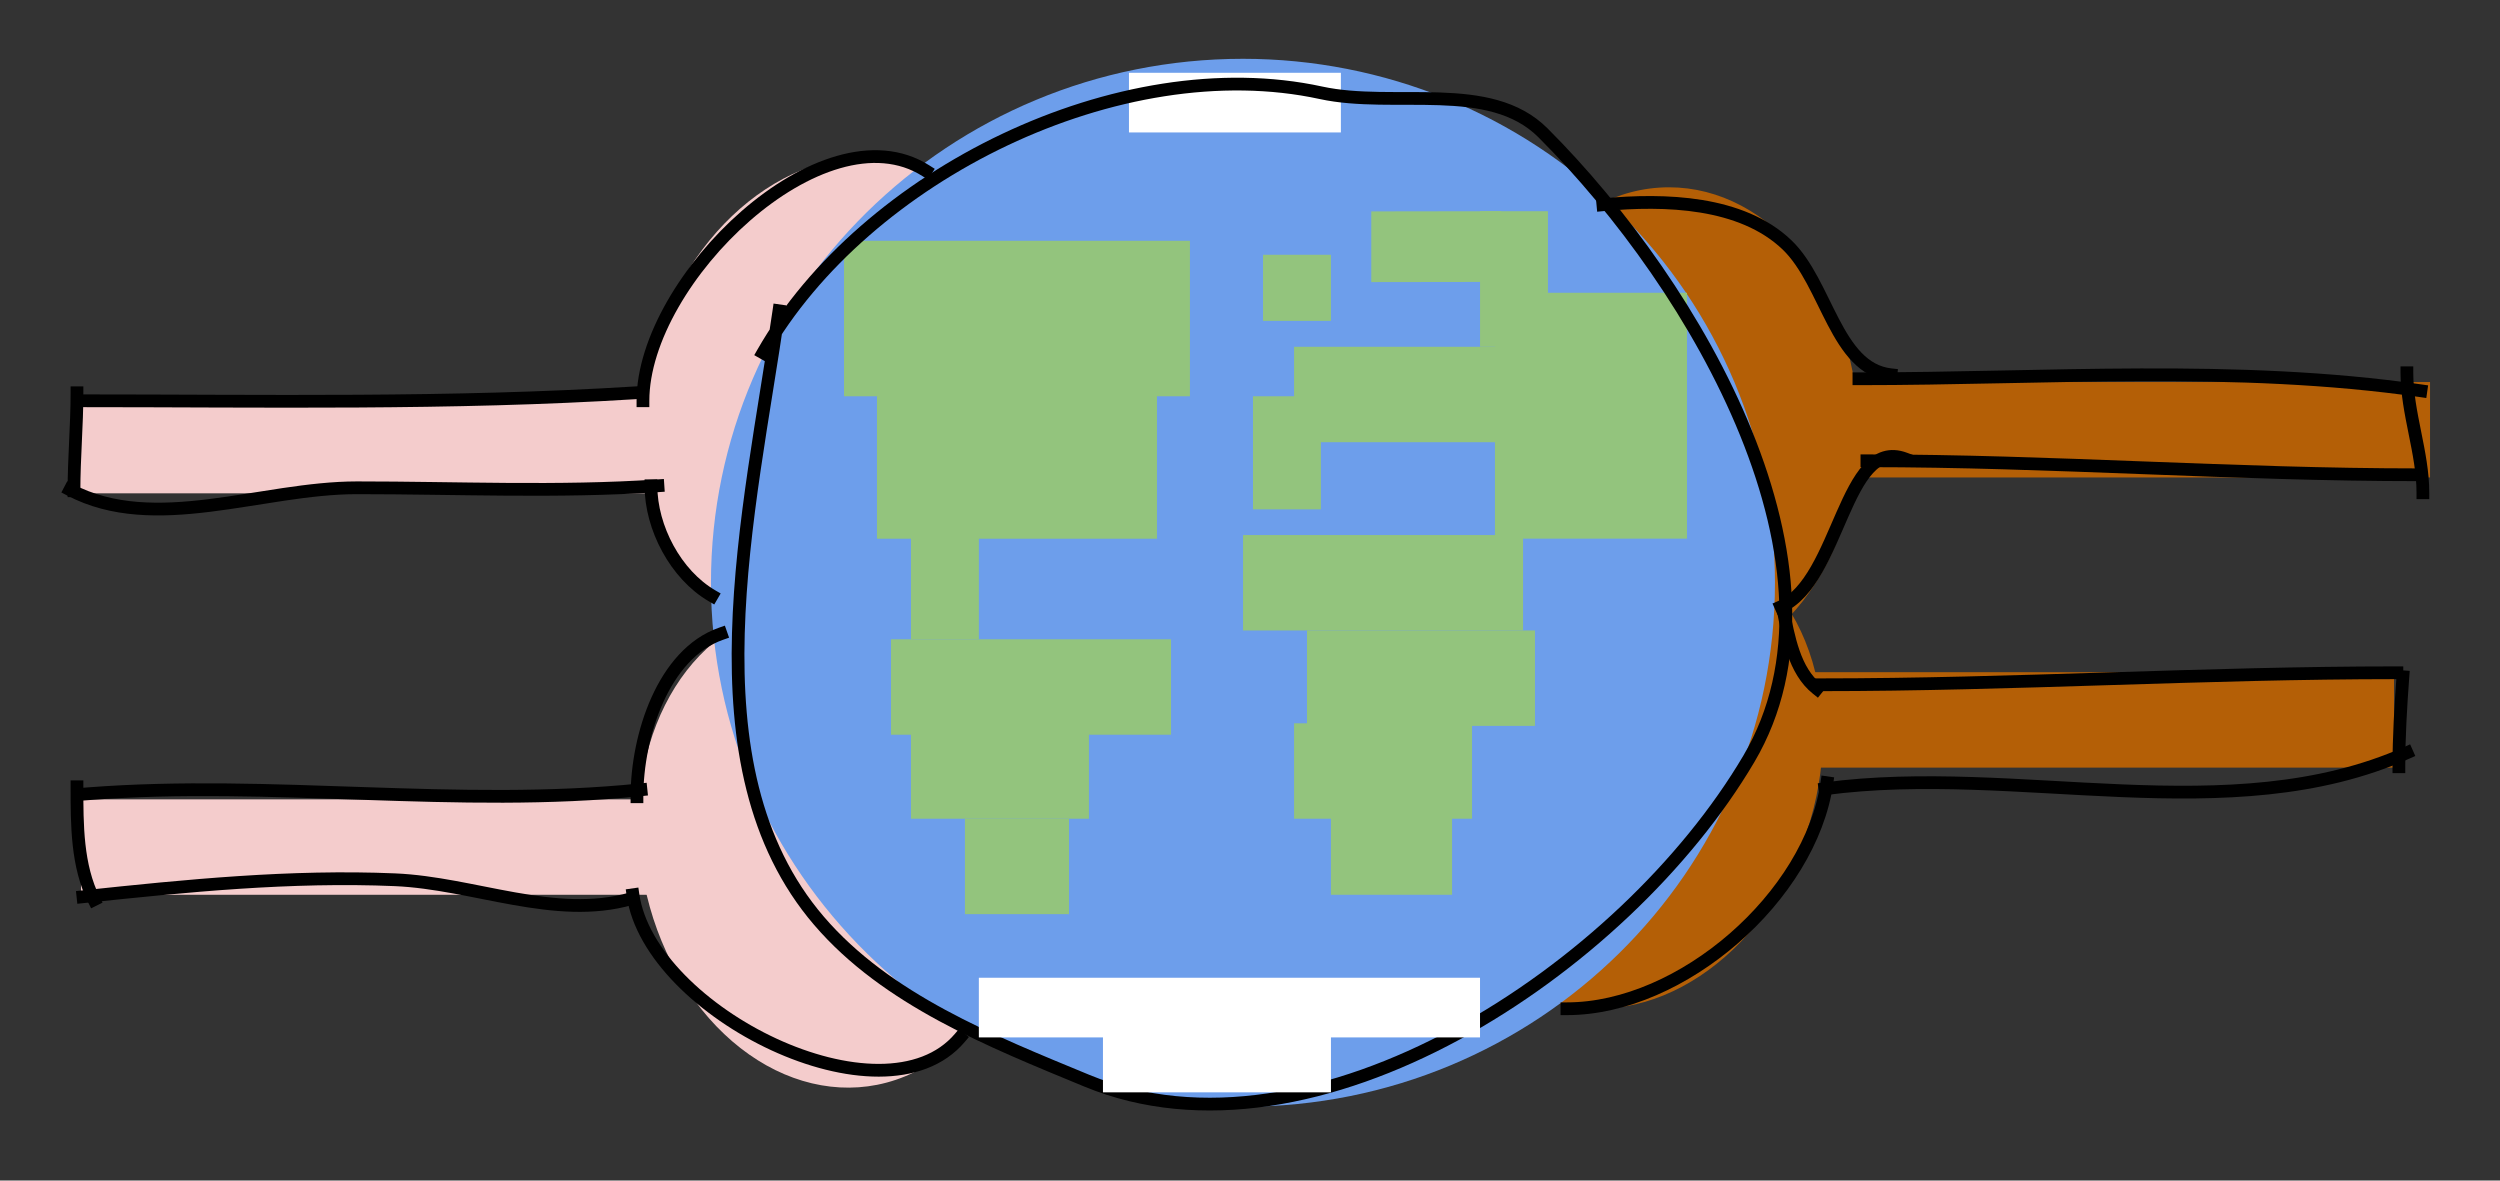 <?xml version="1.0" standalone="yes"?>

<svg version="1.1" viewBox="0.0 0.0 392.0 185.11" fill="none" stroke="none" stroke-linecap="square" stroke-miterlimit="10" xmlns="http://www.w3.org/2000/svg" xmlns:xlink="http://www.w3.org/1999/xlink"><rect x="0.0" y="0.0" width="392.0" height="185.11" fill="#333333" stroke="none"/><clipPath id="p.0"><path d="m0 0l392.0 0l0 185.11l-392.0 0l0 -185.11z" clip-rule="nonzero"></path></clipPath><g clip-path="url(#p.0)"><path fill="#000000" fill-opacity="0.0" d="m0 0l392.0 0l0 185.11l-392.0 0z" fill-rule="nonzero"></path><path fill="#b45f06" d="m227.127 111.448l0 0c6.688 -19.9 24.689 -31.801 40.205 -26.583l0 0c7.451 2.506 13.321 8.705 16.319 17.235c2.998 8.529 2.877 18.689 -0.335 28.246l0 0c-6.688 19.9 -24.689 31.801 -40.205 26.583l0 0c-15.516 -5.218 -22.673 -25.581 -15.984 -45.48z" fill-rule="nonzero"></path><path fill="#b45f06" d="m283.193 105.4l92.189 0l0 14.961l-92.189 0z" fill-rule="nonzero"></path><path fill="#f4cccc" d="m159.399 71.306l0 0c-6.688 19.9 -24.689 31.801 -40.205 26.583l0 0c-7.451 -2.506 -13.321 -8.705 -16.319 -17.235c-2.998 -8.529 -2.877 -18.689 0.335 -28.246l0 0c6.688 -19.9 24.689 -31.801 40.205 -26.583l0 0c15.516 5.218 22.673 25.581 15.984 45.48z" fill-rule="nonzero"></path><path fill="#f4cccc" d="m103.333 77.354l-92.189 0l0 -14.961l92.189 0z" fill-rule="nonzero"></path><path fill="#b45f06" d="m232.072 67.385l0 0c0 -20.996 13.269 -38.016 29.638 -38.016l0 0c7.86 0 15.399 4.005 20.957 11.135c5.558 7.129 8.681 16.799 8.681 26.881l0 0c0 20.996 -13.269 38.016 -29.638 38.016l0 0c-16.368 0 -29.638 -17.02 -29.638 -38.016z" fill-rule="nonzero"></path><path fill="#b45f06" d="m288.839 59.904l92.189 0l0 14.961l-92.189 0z" fill-rule="nonzero"></path><path fill="#f4cccc" d="m159.169 127.024l0 0c4.114 20.587 -5.567 39.87 -21.622 43.071l0 0c-7.71 1.537 -15.889 -0.916 -22.738 -6.82c-6.849 -5.904 -11.806 -14.774 -13.782 -24.66l0 0c-4.114 -20.587 5.567 -39.87 21.622 -43.071l0 0c16.055 -3.201 32.406 10.894 36.52 31.48z" fill-rule="nonzero"></path><path fill="#f4cccc" d="m104.89 140.301l-92.189 0l0 -14.961l92.189 0z" fill-rule="nonzero"></path><path fill="#6d9eeb" d="m111.479 91.377l0 0c0 -45.374 37.347 -82.157 83.417 -82.157l0 0c22.124 0 43.341 8.656 58.985 24.063c15.644 15.408 24.432 36.305 24.432 58.094l0 0c0 45.374 -37.347 82.157 -83.417 82.157l0 0c-46.07 0 -83.417 -36.783 -83.417 -82.157z" fill-rule="nonzero"></path><path fill="#93c47d" d="m137.508 50.298l43.906 0l0 34.173l-43.906 0z" fill-rule="nonzero"></path><path fill="#93c47d" d="m142.839 82.511l10.646 0l0 17.732l-10.646 0z" fill-rule="nonzero"></path><path fill="#93c47d" d="m139.71 100.243l43.906 0l0 14.961l-43.906 0z" fill-rule="nonzero"></path><path fill="#93c47d" d="m142.839 113.415l27.906 0l0 14.961l-27.906 0z" fill-rule="nonzero"></path><path fill="#93c47d" d="m151.303 128.377l16.315 0l0 14.961l-16.315 0z" fill-rule="nonzero"></path><path fill="#93c47d" d="m194.909 83.896l43.906 0l0 14.961l-43.906 0z" fill-rule="nonzero"></path><path fill="#93c47d" d="m204.936 98.857l35.748 0l0 14.961l-35.748 0z" fill-rule="nonzero"></path><path fill="#93c47d" d="m202.909 113.415l27.906 0l0 14.961l-27.906 0z" fill-rule="nonzero"></path><path fill="#93c47d" d="m208.692 125.34l18.992 0l0 14.961l-18.992 0z" fill-rule="nonzero"></path><path fill="#93c47d" d="m234.408 45.907l30.11 0l0 38.551l-30.11 0z" fill-rule="nonzero"></path><path fill="#93c47d" d="m202.909 54.377l35.748 0l0 14.961l-35.748 0z" fill-rule="nonzero"></path><path fill="#93c47d" d="m196.469 62.135l10.646 0l0 17.732l-10.646 0z" fill-rule="nonzero"></path><path fill="#93c47d" d="m198.046 39.949l10.646 0l0 10.362l-10.646 0z" fill-rule="nonzero"></path><path fill="#93c47d" d="m232.072 33.117l10.646 0l0 21.26l-10.646 0z" fill-rule="nonzero"></path><path fill="#ffffff" d="m177.022 11.413l33.228 0l0 9.354l-33.228 0z" fill-rule="nonzero"></path><path fill="#93c47d" d="m215.017 33.148l20.378 -0.031l0 11.087l-20.378 0.031z" fill-rule="nonzero"></path><path fill="#93c47d" d="m132.343 37.757l54.236 0l0 24.378l-54.236 0z" fill-rule="nonzero"></path><path fill="#000000" fill-opacity="0.0" d="m119.631 55.315c15.963 -27.935 56.051 -47.599 87.491 -40.766c11.521 2.504 26.47 -2.064 34.808 6.27c24.361 24.35 49.795 68.485 32.299 98.155c-19.544 33.142 -68.237 65.176 -103.798 50.488c-15.078 -6.228 -31.403 -12.704 -42.021 -25.089c-20.794 -24.257 -10.81 -64.018 -6.27 -95.643" fill-rule="evenodd"></path><path stroke="#000000" stroke-width="2.0" stroke-linejoin="round" stroke-linecap="butt" d="m119.631 55.315c15.963 -27.935 56.051 -47.599 87.491 -40.766c11.521 2.504 26.47 -2.064 34.808 6.27c24.361 24.35 49.795 68.485 32.299 98.155c-19.544 33.142 -68.237 65.176 -103.798 50.488c-15.078 -6.228 -31.403 -12.704 -42.021 -25.089c-20.794 -24.257 -10.81 -64.018 -6.27 -95.643" fill-rule="evenodd"></path><path fill="#ffffff" d="m153.484 153.311l78.583 0l0 9.354l-78.583 0z" fill-rule="nonzero"></path><path fill="#ffffff" d="m172.944 161.925l35.748 0l0 9.354l-35.748 0z" fill-rule="nonzero"></path><path fill="#000000" fill-opacity="0.0" d="m12.07 61.587c0 5.125 -0.47 10.243 -0.47 15.367" fill-rule="evenodd"></path><path stroke="#000000" stroke-width="2.0" stroke-linejoin="round" stroke-linecap="butt" d="m12.07 61.587c0 5.125 -0.47 10.243 -0.47 15.367" fill-rule="evenodd"></path><path fill="#000000" fill-opacity="0.0" d="m12.385 62.841c29.114 0 58.276 0.569 87.333 -1.255" fill-rule="evenodd"></path><path stroke="#000000" stroke-width="2.0" stroke-linejoin="round" stroke-linecap="butt" d="m12.385 62.841c29.114 0 58.276 0.569 87.333 -1.255" fill-rule="evenodd"></path><path fill="#000000" fill-opacity="0.0" d="m10.972 76.797c13.276 6.983 30 -0.312 45.0 -0.312c15.732 0 31.498 0.736 47.194 -0.315" fill-rule="evenodd"></path><path stroke="#000000" stroke-width="2.0" stroke-linejoin="round" stroke-linecap="butt" d="m10.972 76.797c13.276 6.983 30 -0.312 45.0 -0.312c15.732 0 31.498 0.736 47.194 -0.315" fill-rule="evenodd"></path><path fill="#000000" fill-opacity="0.0" d="m102.07 76.169c0 6.574 3.885 13.936 9.564 17.247" fill-rule="evenodd"></path><path stroke="#000000" stroke-width="2.0" stroke-linejoin="round" stroke-linecap="butt" d="m102.07 76.169c0 6.574 3.885 13.936 9.564 17.247" fill-rule="evenodd"></path><path fill="#000000" fill-opacity="0.0" d="m100.815 62.841c0 -19.06 28.292 -46.294 44.373 -36.063" fill-rule="evenodd"></path><path stroke="#000000" stroke-width="2.0" stroke-linejoin="round" stroke-linecap="butt" d="m100.815 62.841c0 -19.06 28.292 -46.294 44.373 -36.063" fill-rule="evenodd"></path><path fill="#000000" fill-opacity="0.0" d="m99.875 124.933c0 -9.584 4.126 -22.388 13.171 -25.559" fill-rule="evenodd"></path><path stroke="#000000" stroke-width="2.0" stroke-linejoin="round" stroke-linecap="butt" d="m99.875 124.933c0 -9.584 4.126 -22.388 13.171 -25.559" fill-rule="evenodd"></path><path fill="#000000" fill-opacity="0.0" d="m100.503 123.836c-28.753 2.949 -57.891 -1.598 -86.709 0.627" fill-rule="evenodd"></path><path stroke="#000000" stroke-width="2.0" stroke-linejoin="round" stroke-linecap="butt" d="m100.503 123.836c-28.753 2.949 -57.891 -1.598 -86.709 0.627" fill-rule="evenodd"></path><path fill="#000000" fill-opacity="0.0" d="m12.069 123.364c0 5.973 -0.007 12.378 2.667 17.719" fill-rule="evenodd"></path><path stroke="#000000" stroke-width="2.0" stroke-linejoin="round" stroke-linecap="butt" d="m12.069 123.364c0 5.973 -0.007 12.378 2.667 17.719" fill-rule="evenodd"></path><path fill="#000000" fill-opacity="0.0" d="m13.012 140.613c16.239 -1.73 32.603 -3.361 48.919 -2.667c12.363 0.526 25.105 6.38 37.003 2.979" fill-rule="evenodd"></path><path stroke="#000000" stroke-width="2.0" stroke-linejoin="round" stroke-linecap="butt" d="m13.012 140.613c16.239 -1.73 32.603 -3.361 48.919 -2.667c12.363 0.526 25.105 6.38 37.003 2.979" fill-rule="evenodd"></path><path fill="#000000" fill-opacity="0.0" d="m99.248 140.298c2.64 18.465 39.217 36.659 51.27 22.423" fill-rule="evenodd"></path><path stroke="#000000" stroke-width="2.0" stroke-linejoin="round" stroke-linecap="butt" d="m99.248 140.298c2.64 18.465 39.217 36.659 51.27 22.423" fill-rule="evenodd"></path><path fill="#000000" fill-opacity="0.0" d="m251.337 32.108c9.798 -0.929 21.731 -0.522 28.85 6.273c6.295 6.007 7.659 19.426 16.307 20.383" fill-rule="evenodd"></path><path stroke="#000000" stroke-width="2.0" stroke-linejoin="round" stroke-linecap="butt" d="m251.337 32.108c9.798 -0.929 21.731 -0.522 28.85 6.273c6.295 6.007 7.659 19.426 16.307 20.383" fill-rule="evenodd"></path><path fill="#000000" fill-opacity="0.0" d="m279.248 95.142c9.221 -4.1 9.993 -26.744 19.444 -23.205" fill-rule="evenodd"></path><path stroke="#000000" stroke-width="2.0" stroke-linejoin="round" stroke-linecap="butt" d="m279.248 95.142c9.221 -4.1 9.993 -26.744 19.444 -23.205" fill-rule="evenodd"></path><path fill="#000000" fill-opacity="0.0" d="m291.479 59.393c29.379 0 59.036 -2.288 88.118 1.882" fill-rule="evenodd"></path><path stroke="#000000" stroke-width="2.0" stroke-linejoin="round" stroke-linecap="butt" d="m291.479 59.393c29.379 0 59.036 -2.288 88.118 1.882" fill-rule="evenodd"></path><path fill="#000000" fill-opacity="0.0" d="m292.731 72.251c28.86 0 57.692 2.194 86.551 2.194" fill-rule="evenodd"></path><path stroke="#000000" stroke-width="2.0" stroke-linejoin="round" stroke-linecap="butt" d="m292.731 72.251c28.86 0 57.692 2.194 86.551 2.194" fill-rule="evenodd"></path><path fill="#000000" fill-opacity="0.0" d="m379.909 77.266c0 -6.327 -2.509 -12.487 -2.509 -18.814" fill-rule="evenodd"></path><path stroke="#000000" stroke-width="2.0" stroke-linejoin="round" stroke-linecap="butt" d="m379.909 77.266c0 -6.327 -2.509 -12.487 -2.509 -18.814" fill-rule="evenodd"></path><path fill="#000000" fill-opacity="0.0" d="m279.56 95.455c0.891 4.455 1.784 9.707 5.333 12.543" fill-rule="evenodd"></path><path stroke="#000000" stroke-width="2.0" stroke-linejoin="round" stroke-linecap="butt" d="m279.56 95.455c0.891 4.455 1.784 9.707 5.333 12.543" fill-rule="evenodd"></path><path fill="#000000" fill-opacity="0.0" d="m245.694 158.172c18.005 0 38.211 -17.613 40.766 -35.436" fill-rule="evenodd"></path><path stroke="#000000" stroke-width="2.0" stroke-linejoin="round" stroke-linecap="butt" d="m245.694 158.172c18.005 0 38.211 -17.613 40.766 -35.436" fill-rule="evenodd"></path><path fill="#000000" fill-opacity="0.0" d="m285.518 107.371c30.112 0 60.203 -1.882 90.315 -1.882" fill-rule="evenodd"></path><path stroke="#000000" stroke-width="2.0" stroke-linejoin="round" stroke-linecap="butt" d="m285.518 107.371c30.112 0 60.203 -1.882 90.315 -1.882" fill-rule="evenodd"></path><path fill="#000000" fill-opacity="0.0" d="m376.773 106.117c-0.348 4.696 -0.627 9.404 -0.627 14.113" fill-rule="evenodd"></path><path stroke="#000000" stroke-width="2.0" stroke-linejoin="round" stroke-linecap="butt" d="m376.773 106.117c-0.348 4.696 -0.627 9.404 -0.627 14.113" fill-rule="evenodd"></path><path fill="#000000" fill-opacity="0.0" d="m286.146 123.678c30.209 -4.028 63.407 6.737 91.255 -5.646" fill-rule="evenodd"></path><path stroke="#000000" stroke-width="2.0" stroke-linejoin="round" stroke-linecap="butt" d="m286.146 123.678c30.209 -4.028 63.407 6.737 91.255 -5.646" fill-rule="evenodd"></path></g></svg>

